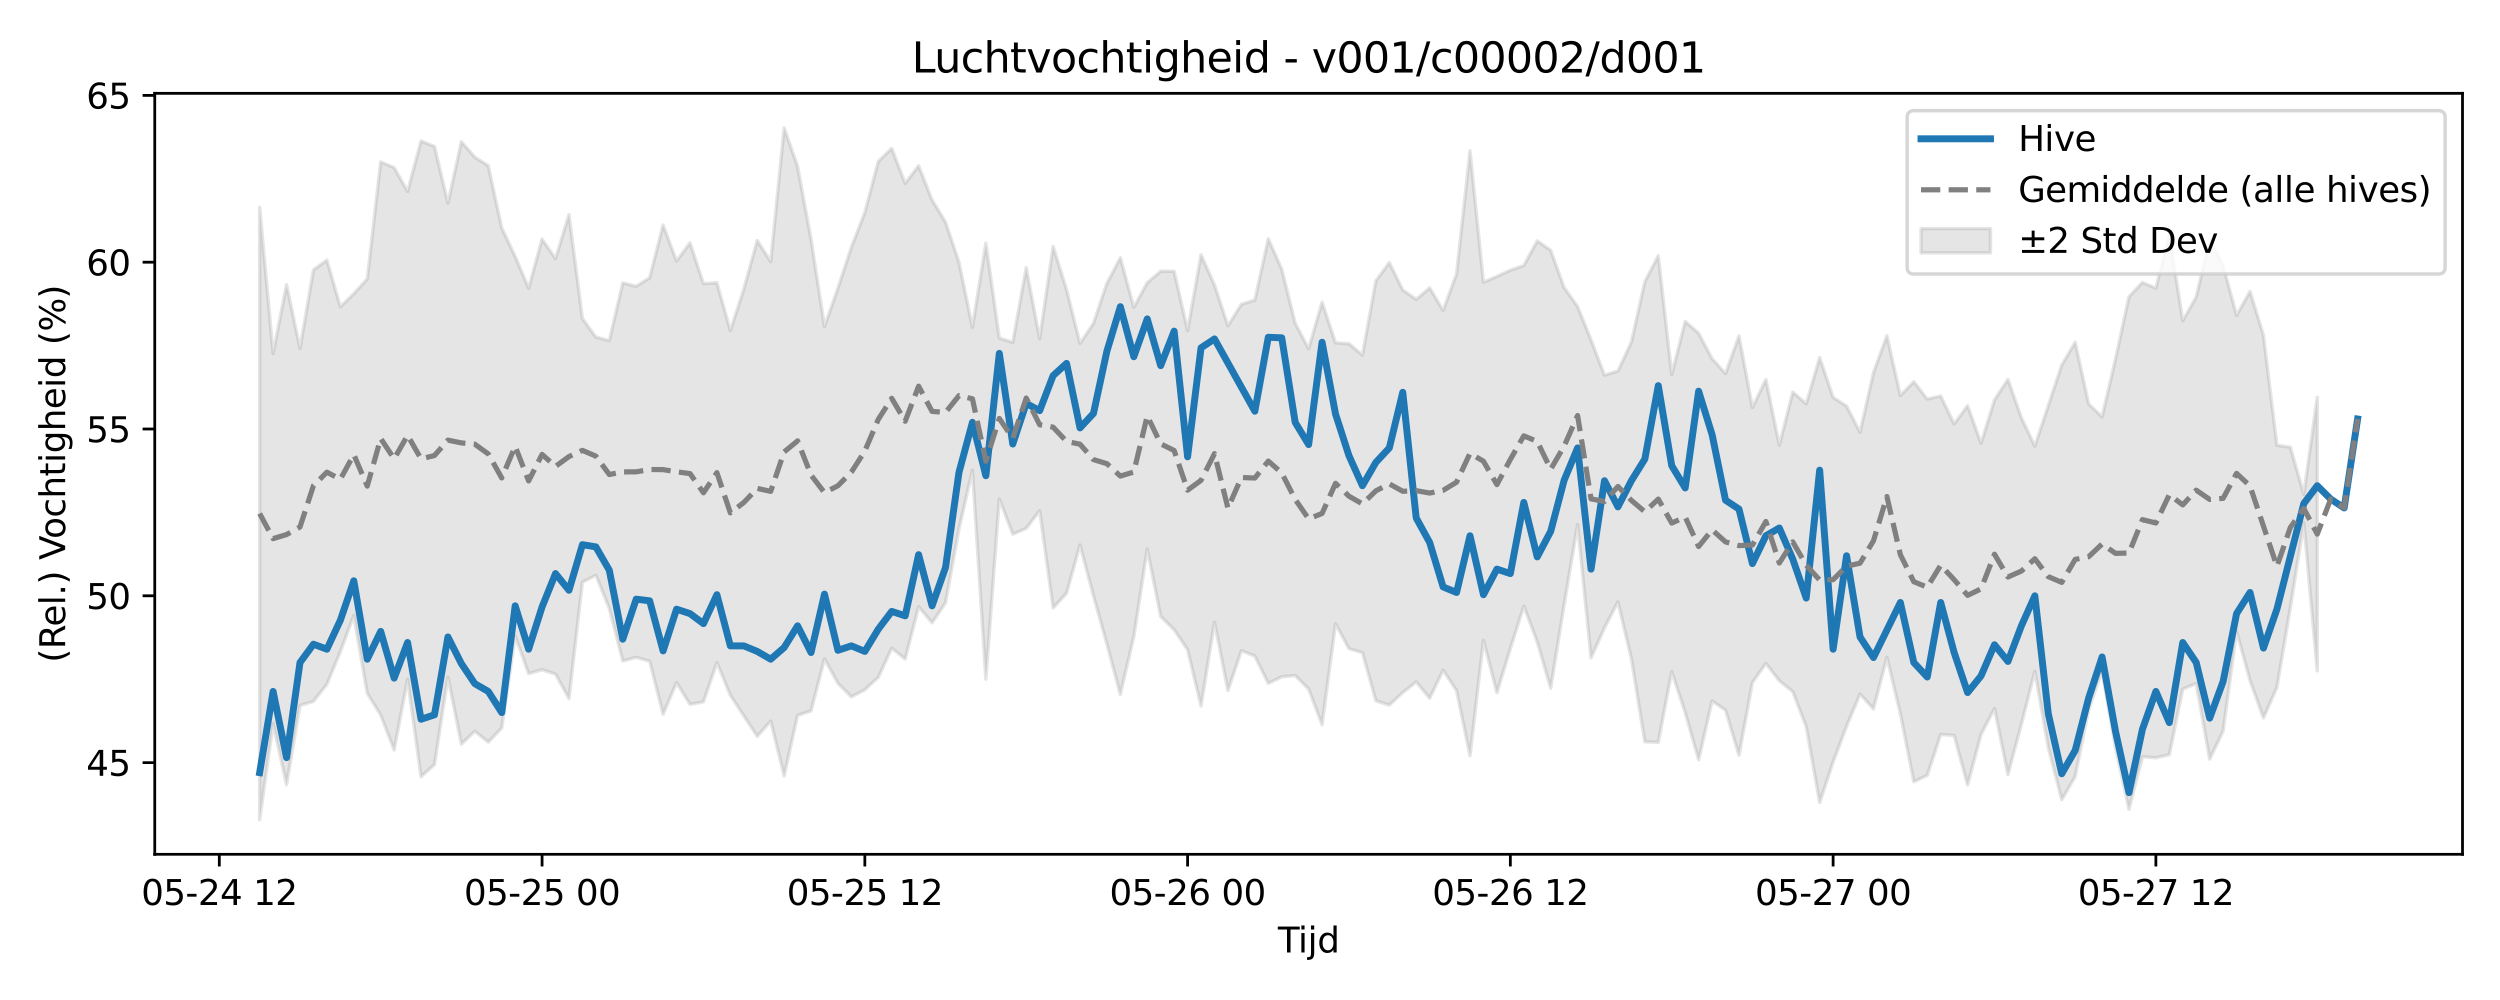 <?xml version="1.0" encoding="utf-8" standalone="no"?>
<!DOCTYPE svg PUBLIC "-//W3C//DTD SVG 1.1//EN"
  "http://www.w3.org/Graphics/SVG/1.1/DTD/svg11.dtd">
<svg xmlns:xlink="http://www.w3.org/1999/xlink" width="720pt" height="288pt" viewBox="0 0 720 288" xmlns="http://www.w3.org/2000/svg" version="1.1">
 <defs>
  <style type="text/css">*{stroke-linejoin: round; stroke-linecap: butt}</style>
 </defs>
 <g id="figure_1">
  <g id="patch_1">
   <path d="M 0 288 
L 720 288 
L 720 0 
L 0 0 
z
" style="fill: #ffffff"/>
  </g>
  <g id="axes_1">
   <g id="patch_2">
    <path d="M 44.57 246.04 
L 709.2 246.04 
L 709.2 26.88 
L 44.57 26.88 
z
" style="fill: #ffffff"/>
   </g>
   <g id="FillBetweenPolyCollection_1">
    <defs>
     <path id="me88f6eaf08" d="M 74.78 -228.286 
L 74.78 -51.922 
L 78.654 -79.564 
L 82.527 -62.05 
L 86.4 -84.821 
L 90.273 -85.996 
L 94.146 -90.927 
L 98.019 -100.308 
L 101.892 -110.743 
L 105.766 -88.321 
L 109.639 -82.076 
L 113.512 -72.003 
L 117.385 -92.377 
L 121.258 -64.314 
L 125.131 -67.803 
L 129.004 -93.012 
L 132.877 -73.684 
L 136.751 -77.407 
L 140.624 -74.263 
L 144.497 -78.344 
L 148.37 -104.8 
L 152.243 -94.003 
L 156.116 -95.119 
L 159.989 -93.868 
L 163.863 -86.815 
L 167.736 -120.316 
L 171.609 -122.349 
L 175.482 -112.769 
L 179.355 -97.645 
L 183.228 -98.681 
L 187.101 -97.557 
L 190.975 -82.313 
L 194.848 -91.4 
L 198.721 -85.15 
L 202.594 -85.868 
L 206.467 -97.165 
L 210.34 -87.781 
L 214.213 -81.823 
L 218.086 -75.944 
L 221.96 -80.331 
L 225.833 -64.546 
L 229.706 -81.979 
L 233.579 -83.266 
L 237.452 -98.242 
L 241.325 -91.199 
L 245.198 -87.281 
L 249.072 -89.37 
L 252.945 -92.921 
L 256.818 -101.303 
L 260.691 -98.204 
L 264.564 -113.284 
L 268.437 -108.621 
L 272.31 -114.39 
L 276.183 -135.612 
L 280.057 -152.574 
L 283.93 -92.385 
L 287.803 -144.311 
L 291.676 -134.158 
L 295.549 -135.824 
L 299.422 -140.898 
L 303.295 -112.91 
L 307.169 -117.134 
L 311.042 -131.058 
L 314.915 -116.417 
L 318.788 -102.518 
L 322.661 -88.008 
L 326.534 -104.623 
L 330.407 -129.886 
L 334.281 -110.445 
L 338.154 -106.63 
L 342.027 -100.857 
L 345.9 -84.686 
L 349.773 -108.778 
L 353.646 -89.097 
L 357.519 -100.594 
L 361.392 -99.075 
L 365.266 -91.169 
L 369.139 -93.092 
L 373.012 -93.443 
L 376.885 -89.554 
L 380.758 -79.293 
L 384.631 -108.351 
L 388.504 -101.166 
L 392.378 -100.03 
L 396.251 -86.166 
L 400.124 -84.919 
L 403.997 -88.535 
L 407.87 -91.605 
L 411.743 -86.905 
L 415.616 -94.975 
L 419.489 -89.087 
L 423.363 -70.341 
L 427.236 -103.576 
L 431.109 -88.471 
L 434.982 -101.201 
L 438.855 -113.423 
L 442.728 -103.121 
L 446.601 -89.808 
L 450.475 -113.838 
L 454.348 -136.918 
L 458.221 -98.534 
L 462.094 -107.181 
L 465.967 -114.666 
L 469.84 -98.296 
L 473.713 -74.353 
L 477.587 -74.22 
L 481.46 -94.589 
L 485.333 -82.793 
L 489.206 -69.177 
L 493.079 -86.117 
L 496.952 -83.468 
L 500.825 -70.486 
L 504.698 -91.423 
L 508.572 -96.916 
L 512.445 -91.942 
L 516.318 -88.798 
L 520.191 -78.716 
L 524.064 -56.858 
L 527.937 -68.56 
L 531.81 -78.823 
L 535.684 -88.109 
L 539.557 -83.839 
L 543.43 -98.676 
L 547.303 -82.435 
L 551.176 -62.851 
L 555.049 -64.697 
L 558.922 -76.474 
L 562.795 -76.183 
L 566.669 -61.92 
L 570.542 -76.492 
L 574.415 -83.913 
L 578.288 -64.921 
L 582.161 -79.367 
L 586.034 -94.636 
L 589.907 -72.69 
L 593.781 -57.668 
L 597.654 -64.353 
L 601.527 -83.639 
L 605.4 -94.726 
L 609.273 -72.626 
L 613.146 -54.923 
L 617.019 -70.022 
L 620.893 -69.753 
L 624.766 -70.652 
L 628.639 -89.542 
L 632.512 -91.155 
L 636.385 -69.367 
L 640.258 -77.399 
L 644.131 -106.188 
L 648.004 -92 
L 651.878 -81.244 
L 655.751 -90.016 
L 659.624 -113.001 
L 663.497 -137.469 
L 667.37 -94.774 
L 667.37 -173.584 
L 667.37 -173.584 
L 663.497 -145.621 
L 659.624 -159.2 
L 655.751 -159.767 
L 651.878 -191.438 
L 648.004 -204.093 
L 644.131 -197.132 
L 640.258 -211.563 
L 636.385 -218.954 
L 632.512 -202.504 
L 628.639 -195.63 
L 624.766 -220.392 
L 620.893 -205.01 
L 617.019 -206.663 
L 613.146 -202.545 
L 609.273 -184.629 
L 605.4 -167.92 
L 601.527 -171.694 
L 597.654 -189.433 
L 593.781 -182.88 
L 589.907 -171.167 
L 586.034 -159.523 
L 582.161 -167.692 
L 578.288 -178.723 
L 574.415 -172.851 
L 570.542 -160.319 
L 566.669 -171.155 
L 562.795 -165.912 
L 558.922 -173.949 
L 555.049 -173.075 
L 551.176 -178.07 
L 547.303 -174.073 
L 543.43 -191.3 
L 539.557 -180.676 
L 535.684 -163.488 
L 531.81 -171.066 
L 527.937 -173.535 
L 524.064 -185.025 
L 520.191 -171.707 
L 516.318 -175.077 
L 512.445 -159.762 
L 508.572 -178.701 
L 504.698 -170.637 
L 500.825 -191.253 
L 496.952 -180.406 
L 493.079 -184.696 
L 489.206 -192.028 
L 485.333 -195.439 
L 481.46 -180.121 
L 477.587 -214.315 
L 473.713 -206.869 
L 469.84 -189.491 
L 465.967 -181.128 
L 462.094 -179.966 
L 458.221 -190.108 
L 454.348 -199.721 
L 450.475 -205.176 
L 446.601 -215.915 
L 442.728 -218.614 
L 438.855 -211.515 
L 434.982 -210.18 
L 431.109 -208.39 
L 427.236 -206.736 
L 423.363 -244.562 
L 419.489 -209.162 
L 415.616 -198.577 
L 411.743 -205.099 
L 407.87 -201.787 
L 403.997 -204.484 
L 400.124 -212.37 
L 396.251 -207.119 
L 392.378 -185.729 
L 388.504 -189.024 
L 384.631 -189.258 
L 380.758 -200.968 
L 376.885 -187.558 
L 373.012 -194.932 
L 369.139 -210.495 
L 365.266 -219.25 
L 361.392 -201.577 
L 357.519 -200.368 
L 353.646 -194.185 
L 349.773 -205.912 
L 345.9 -214.631 
L 342.027 -192.802 
L 338.154 -209.874 
L 334.281 -209.903 
L 330.407 -206.582 
L 326.534 -199.498 
L 322.661 -213.764 
L 318.788 -206.407 
L 314.915 -194.857 
L 311.042 -189.076 
L 307.169 -204.602 
L 303.295 -217.046 
L 299.422 -190.446 
L 295.549 -210.893 
L 291.676 -189.392 
L 287.803 -190.662 
L 283.93 -217.981 
L 280.057 -193.716 
L 276.183 -212.493 
L 272.31 -224.053 
L 268.437 -230.409 
L 264.564 -240.265 
L 260.691 -235.168 
L 256.818 -245.253 
L 252.945 -241.518 
L 249.072 -226.815 
L 245.198 -216.786 
L 241.325 -205.022 
L 237.452 -193.975 
L 233.579 -219.094 
L 229.706 -240.077 
L 225.833 -251.158 
L 221.96 -212.634 
L 218.086 -218.74 
L 214.213 -204.737 
L 210.34 -192.8 
L 206.467 -206.582 
L 202.594 -206.296 
L 198.721 -218.064 
L 194.848 -212.827 
L 190.975 -223.196 
L 187.101 -208.005 
L 183.228 -205.547 
L 179.355 -206.53 
L 175.482 -189.911 
L 171.609 -190.911 
L 167.736 -196.275 
L 163.863 -226.188 
L 159.989 -213.498 
L 156.116 -219.144 
L 152.243 -204.994 
L 148.37 -214.161 
L 144.497 -222.361 
L 140.624 -240.267 
L 136.751 -242.727 
L 132.877 -247.198 
L 129.004 -229.471 
L 125.131 -245.82 
L 121.258 -247.387 
L 117.385 -232.881 
L 113.512 -239.719 
L 109.639 -241.368 
L 105.766 -207.687 
L 101.892 -203.413 
L 98.019 -199.65 
L 94.146 -213.087 
L 90.273 -210.279 
L 86.4 -187.646 
L 82.527 -206.041 
L 78.654 -186.178 
L 74.78 -228.286 
z
" style="stroke: #808080; stroke-opacity: 0.2"/>
    </defs>
    <g clip-path="url(#p1fec140c04)">
     <use xlink:href="#me88f6eaf08" x="0" y="288" style="fill: #808080; fill-opacity: 0.2; stroke: #808080; stroke-opacity: 0.2"/>
    </g>
   </g>
   <g id="matplotlib.axis_1">
    <g id="xtick_1">
     <g id="line2d_1">
      <defs>
       <path id="m36507d4b00" d="M 0 0 
L 0 3.5 
" style="stroke: #000000; stroke-width: 0.8"/>
      </defs>
      <g>
       <use xlink:href="#m36507d4b00" x="63.161" y="246.04" style="stroke: #000000; stroke-width: 0.8"/>
      </g>
     </g>
     <g id="text_1">
      <!-- 05-24 12 -->
      <g transform="translate(40.681 260.638) scale(0.1 -0.1)">
       <defs>
        <path id="DejaVuSans-30" d="M 2034 4250 
Q 1547 4250 1301 3770 
Q 1056 3291 1056 2328 
Q 1056 1369 1301 889 
Q 1547 409 2034 409 
Q 2525 409 2770 889 
Q 3016 1369 3016 2328 
Q 3016 3291 2770 3770 
Q 2525 4250 2034 4250 
z
M 2034 4750 
Q 2819 4750 3233 4129 
Q 3647 3509 3647 2328 
Q 3647 1150 3233 529 
Q 2819 -91 2034 -91 
Q 1250 -91 836 529 
Q 422 1150 422 2328 
Q 422 3509 836 4129 
Q 1250 4750 2034 4750 
z
" transform="scale(0.016)"/>
        <path id="DejaVuSans-35" d="M 691 4666 
L 3169 4666 
L 3169 4134 
L 1269 4134 
L 1269 2991 
Q 1406 3038 1543 3061 
Q 1681 3084 1819 3084 
Q 2600 3084 3056 2656 
Q 3513 2228 3513 1497 
Q 3513 744 3044 326 
Q 2575 -91 1722 -91 
Q 1428 -91 1123 -41 
Q 819 9 494 109 
L 494 744 
Q 775 591 1075 516 
Q 1375 441 1709 441 
Q 2250 441 2565 725 
Q 2881 1009 2881 1497 
Q 2881 1984 2565 2268 
Q 2250 2553 1709 2553 
Q 1456 2553 1204 2497 
Q 953 2441 691 2322 
L 691 4666 
z
" transform="scale(0.016)"/>
        <path id="DejaVuSans-2d" d="M 313 2009 
L 1997 2009 
L 1997 1497 
L 313 1497 
L 313 2009 
z
" transform="scale(0.016)"/>
        <path id="DejaVuSans-32" d="M 1228 531 
L 3431 531 
L 3431 0 
L 469 0 
L 469 531 
Q 828 903 1448 1529 
Q 2069 2156 2228 2338 
Q 2531 2678 2651 2914 
Q 2772 3150 2772 3378 
Q 2772 3750 2511 3984 
Q 2250 4219 1831 4219 
Q 1534 4219 1204 4116 
Q 875 4013 500 3803 
L 500 4441 
Q 881 4594 1212 4672 
Q 1544 4750 1819 4750 
Q 2544 4750 2975 4387 
Q 3406 4025 3406 3419 
Q 3406 3131 3298 2873 
Q 3191 2616 2906 2266 
Q 2828 2175 2409 1742 
Q 1991 1309 1228 531 
z
" transform="scale(0.016)"/>
        <path id="DejaVuSans-34" d="M 2419 4116 
L 825 1625 
L 2419 1625 
L 2419 4116 
z
M 2253 4666 
L 3047 4666 
L 3047 1625 
L 3713 1625 
L 3713 1100 
L 3047 1100 
L 3047 0 
L 2419 0 
L 2419 1100 
L 313 1100 
L 313 1709 
L 2253 4666 
z
" transform="scale(0.016)"/>
        <path id="DejaVuSans-20" transform="scale(0.016)"/>
        <path id="DejaVuSans-31" d="M 794 531 
L 1825 531 
L 1825 4091 
L 703 3866 
L 703 4441 
L 1819 4666 
L 2450 4666 
L 2450 531 
L 3481 531 
L 3481 0 
L 794 0 
L 794 531 
z
" transform="scale(0.016)"/>
       </defs>
       <use xlink:href="#DejaVuSans-30"/>
       <use xlink:href="#DejaVuSans-35" transform="translate(63.623 0)"/>
       <use xlink:href="#DejaVuSans-2d" transform="translate(127.246 0)"/>
       <use xlink:href="#DejaVuSans-32" transform="translate(163.33 0)"/>
       <use xlink:href="#DejaVuSans-34" transform="translate(226.953 0)"/>
       <use xlink:href="#DejaVuSans-20" transform="translate(290.576 0)"/>
       <use xlink:href="#DejaVuSans-31" transform="translate(322.363 0)"/>
       <use xlink:href="#DejaVuSans-32" transform="translate(385.986 0)"/>
      </g>
     </g>
    </g>
    <g id="xtick_2">
     <g id="line2d_2">
      <g>
       <use xlink:href="#m36507d4b00" x="156.116" y="246.04" style="stroke: #000000; stroke-width: 0.8"/>
      </g>
     </g>
     <g id="text_2">
      <!-- 05-25 00 -->
      <g transform="translate(133.636 260.638) scale(0.1 -0.1)">
       <use xlink:href="#DejaVuSans-30"/>
       <use xlink:href="#DejaVuSans-35" transform="translate(63.623 0)"/>
       <use xlink:href="#DejaVuSans-2d" transform="translate(127.246 0)"/>
       <use xlink:href="#DejaVuSans-32" transform="translate(163.33 0)"/>
       <use xlink:href="#DejaVuSans-35" transform="translate(226.953 0)"/>
       <use xlink:href="#DejaVuSans-20" transform="translate(290.576 0)"/>
       <use xlink:href="#DejaVuSans-30" transform="translate(322.363 0)"/>
       <use xlink:href="#DejaVuSans-30" transform="translate(385.986 0)"/>
      </g>
     </g>
    </g>
    <g id="xtick_3">
     <g id="line2d_3">
      <g>
       <use xlink:href="#m36507d4b00" x="249.072" y="246.04" style="stroke: #000000; stroke-width: 0.8"/>
      </g>
     </g>
     <g id="text_3">
      <!-- 05-25 12 -->
      <g transform="translate(226.591 260.638) scale(0.1 -0.1)">
       <use xlink:href="#DejaVuSans-30"/>
       <use xlink:href="#DejaVuSans-35" transform="translate(63.623 0)"/>
       <use xlink:href="#DejaVuSans-2d" transform="translate(127.246 0)"/>
       <use xlink:href="#DejaVuSans-32" transform="translate(163.33 0)"/>
       <use xlink:href="#DejaVuSans-35" transform="translate(226.953 0)"/>
       <use xlink:href="#DejaVuSans-20" transform="translate(290.576 0)"/>
       <use xlink:href="#DejaVuSans-31" transform="translate(322.363 0)"/>
       <use xlink:href="#DejaVuSans-32" transform="translate(385.986 0)"/>
      </g>
     </g>
    </g>
    <g id="xtick_4">
     <g id="line2d_4">
      <g>
       <use xlink:href="#m36507d4b00" x="342.027" y="246.04" style="stroke: #000000; stroke-width: 0.8"/>
      </g>
     </g>
     <g id="text_4">
      <!-- 05-26 00 -->
      <g transform="translate(319.546 260.638) scale(0.1 -0.1)">
       <defs>
        <path id="DejaVuSans-36" d="M 2113 2584 
Q 1688 2584 1439 2293 
Q 1191 2003 1191 1497 
Q 1191 994 1439 701 
Q 1688 409 2113 409 
Q 2538 409 2786 701 
Q 3034 994 3034 1497 
Q 3034 2003 2786 2293 
Q 2538 2584 2113 2584 
z
M 3366 4563 
L 3366 3988 
Q 3128 4100 2886 4159 
Q 2644 4219 2406 4219 
Q 1781 4219 1451 3797 
Q 1122 3375 1075 2522 
Q 1259 2794 1537 2939 
Q 1816 3084 2150 3084 
Q 2853 3084 3261 2657 
Q 3669 2231 3669 1497 
Q 3669 778 3244 343 
Q 2819 -91 2113 -91 
Q 1303 -91 875 529 
Q 447 1150 447 2328 
Q 447 3434 972 4092 
Q 1497 4750 2381 4750 
Q 2619 4750 2861 4703 
Q 3103 4656 3366 4563 
z
" transform="scale(0.016)"/>
       </defs>
       <use xlink:href="#DejaVuSans-30"/>
       <use xlink:href="#DejaVuSans-35" transform="translate(63.623 0)"/>
       <use xlink:href="#DejaVuSans-2d" transform="translate(127.246 0)"/>
       <use xlink:href="#DejaVuSans-32" transform="translate(163.33 0)"/>
       <use xlink:href="#DejaVuSans-36" transform="translate(226.953 0)"/>
       <use xlink:href="#DejaVuSans-20" transform="translate(290.576 0)"/>
       <use xlink:href="#DejaVuSans-30" transform="translate(322.363 0)"/>
       <use xlink:href="#DejaVuSans-30" transform="translate(385.986 0)"/>
      </g>
     </g>
    </g>
    <g id="xtick_5">
     <g id="line2d_5">
      <g>
       <use xlink:href="#m36507d4b00" x="434.982" y="246.04" style="stroke: #000000; stroke-width: 0.8"/>
      </g>
     </g>
     <g id="text_5">
      <!-- 05-26 12 -->
      <g transform="translate(412.502 260.638) scale(0.1 -0.1)">
       <use xlink:href="#DejaVuSans-30"/>
       <use xlink:href="#DejaVuSans-35" transform="translate(63.623 0)"/>
       <use xlink:href="#DejaVuSans-2d" transform="translate(127.246 0)"/>
       <use xlink:href="#DejaVuSans-32" transform="translate(163.33 0)"/>
       <use xlink:href="#DejaVuSans-36" transform="translate(226.953 0)"/>
       <use xlink:href="#DejaVuSans-20" transform="translate(290.576 0)"/>
       <use xlink:href="#DejaVuSans-31" transform="translate(322.363 0)"/>
       <use xlink:href="#DejaVuSans-32" transform="translate(385.986 0)"/>
      </g>
     </g>
    </g>
    <g id="xtick_6">
     <g id="line2d_6">
      <g>
       <use xlink:href="#m36507d4b00" x="527.937" y="246.04" style="stroke: #000000; stroke-width: 0.8"/>
      </g>
     </g>
     <g id="text_6">
      <!-- 05-27 00 -->
      <g transform="translate(505.457 260.638) scale(0.1 -0.1)">
       <defs>
        <path id="DejaVuSans-37" d="M 525 4666 
L 3525 4666 
L 3525 4397 
L 1831 0 
L 1172 0 
L 2766 4134 
L 525 4134 
L 525 4666 
z
" transform="scale(0.016)"/>
       </defs>
       <use xlink:href="#DejaVuSans-30"/>
       <use xlink:href="#DejaVuSans-35" transform="translate(63.623 0)"/>
       <use xlink:href="#DejaVuSans-2d" transform="translate(127.246 0)"/>
       <use xlink:href="#DejaVuSans-32" transform="translate(163.33 0)"/>
       <use xlink:href="#DejaVuSans-37" transform="translate(226.953 0)"/>
       <use xlink:href="#DejaVuSans-20" transform="translate(290.576 0)"/>
       <use xlink:href="#DejaVuSans-30" transform="translate(322.363 0)"/>
       <use xlink:href="#DejaVuSans-30" transform="translate(385.986 0)"/>
      </g>
     </g>
    </g>
    <g id="xtick_7">
     <g id="line2d_7">
      <g>
       <use xlink:href="#m36507d4b00" x="620.893" y="246.04" style="stroke: #000000; stroke-width: 0.8"/>
      </g>
     </g>
     <g id="text_7">
      <!-- 05-27 12 -->
      <g transform="translate(598.412 260.638) scale(0.1 -0.1)">
       <use xlink:href="#DejaVuSans-30"/>
       <use xlink:href="#DejaVuSans-35" transform="translate(63.623 0)"/>
       <use xlink:href="#DejaVuSans-2d" transform="translate(127.246 0)"/>
       <use xlink:href="#DejaVuSans-32" transform="translate(163.33 0)"/>
       <use xlink:href="#DejaVuSans-37" transform="translate(226.953 0)"/>
       <use xlink:href="#DejaVuSans-20" transform="translate(290.576 0)"/>
       <use xlink:href="#DejaVuSans-31" transform="translate(322.363 0)"/>
       <use xlink:href="#DejaVuSans-32" transform="translate(385.986 0)"/>
      </g>
     </g>
    </g>
    <g id="text_8">
     <!-- Tijd -->
     <g transform="translate(368.035 274.317) scale(0.1 -0.1)">
      <defs>
       <path id="DejaVuSans-54" d="M -19 4666 
L 3928 4666 
L 3928 4134 
L 2272 4134 
L 2272 0 
L 1638 0 
L 1638 4134 
L -19 4134 
L -19 4666 
z
" transform="scale(0.016)"/>
       <path id="DejaVuSans-69" d="M 603 3500 
L 1178 3500 
L 1178 0 
L 603 0 
L 603 3500 
z
M 603 4863 
L 1178 4863 
L 1178 4134 
L 603 4134 
L 603 4863 
z
" transform="scale(0.016)"/>
       <path id="DejaVuSans-6a" d="M 603 3500 
L 1178 3500 
L 1178 -63 
Q 1178 -731 923 -1031 
Q 669 -1331 103 -1331 
L -116 -1331 
L -116 -844 
L 38 -844 
Q 366 -844 484 -692 
Q 603 -541 603 -63 
L 603 3500 
z
M 603 4863 
L 1178 4863 
L 1178 4134 
L 603 4134 
L 603 4863 
z
" transform="scale(0.016)"/>
       <path id="DejaVuSans-64" d="M 2906 2969 
L 2906 4863 
L 3481 4863 
L 3481 0 
L 2906 0 
L 2906 525 
Q 2725 213 2448 61 
Q 2172 -91 1784 -91 
Q 1150 -91 751 415 
Q 353 922 353 1747 
Q 353 2572 751 3078 
Q 1150 3584 1784 3584 
Q 2172 3584 2448 3432 
Q 2725 3281 2906 2969 
z
M 947 1747 
Q 947 1113 1208 752 
Q 1469 391 1925 391 
Q 2381 391 2643 752 
Q 2906 1113 2906 1747 
Q 2906 2381 2643 2742 
Q 2381 3103 1925 3103 
Q 1469 3103 1208 2742 
Q 947 2381 947 1747 
z
" transform="scale(0.016)"/>
      </defs>
      <use xlink:href="#DejaVuSans-54"/>
      <use xlink:href="#DejaVuSans-69" transform="translate(57.959 0)"/>
      <use xlink:href="#DejaVuSans-6a" transform="translate(85.742 0)"/>
      <use xlink:href="#DejaVuSans-64" transform="translate(113.525 0)"/>
     </g>
    </g>
   </g>
   <g id="matplotlib.axis_2">
    <g id="ytick_1">
     <g id="line2d_8">
      <defs>
       <path id="m53d4a3d71f" d="M 0 0 
L -3.5 0 
" style="stroke: #000000; stroke-width: 0.8"/>
      </defs>
      <g>
       <use xlink:href="#m53d4a3d71f" x="44.57" y="219.636" style="stroke: #000000; stroke-width: 0.8"/>
      </g>
     </g>
     <g id="text_9">
      <!-- 45 -->
      <g transform="translate(24.845 223.435) scale(0.1 -0.1)">
       <use xlink:href="#DejaVuSans-34"/>
       <use xlink:href="#DejaVuSans-35" transform="translate(63.623 0)"/>
      </g>
     </g>
    </g>
    <g id="ytick_2">
     <g id="line2d_9">
      <g>
       <use xlink:href="#m53d4a3d71f" x="44.57" y="171.596" style="stroke: #000000; stroke-width: 0.8"/>
      </g>
     </g>
     <g id="text_10">
      <!-- 50 -->
      <g transform="translate(24.845 175.395) scale(0.1 -0.1)">
       <use xlink:href="#DejaVuSans-35"/>
       <use xlink:href="#DejaVuSans-30" transform="translate(63.623 0)"/>
      </g>
     </g>
    </g>
    <g id="ytick_3">
     <g id="line2d_10">
      <g>
       <use xlink:href="#m53d4a3d71f" x="44.57" y="123.556" style="stroke: #000000; stroke-width: 0.8"/>
      </g>
     </g>
     <g id="text_11">
      <!-- 55 -->
      <g transform="translate(24.845 127.355) scale(0.1 -0.1)">
       <use xlink:href="#DejaVuSans-35"/>
       <use xlink:href="#DejaVuSans-35" transform="translate(63.623 0)"/>
      </g>
     </g>
    </g>
    <g id="ytick_4">
     <g id="line2d_11">
      <g>
       <use xlink:href="#m53d4a3d71f" x="44.57" y="75.516" style="stroke: #000000; stroke-width: 0.8"/>
      </g>
     </g>
     <g id="text_12">
      <!-- 60 -->
      <g transform="translate(24.845 79.315) scale(0.1 -0.1)">
       <use xlink:href="#DejaVuSans-36"/>
       <use xlink:href="#DejaVuSans-30" transform="translate(63.623 0)"/>
      </g>
     </g>
    </g>
    <g id="ytick_5">
     <g id="line2d_12">
      <g>
       <use xlink:href="#m53d4a3d71f" x="44.57" y="27.475" style="stroke: #000000; stroke-width: 0.8"/>
      </g>
     </g>
     <g id="text_13">
      <!-- 65 -->
      <g transform="translate(24.845 31.275) scale(0.1 -0.1)">
       <use xlink:href="#DejaVuSans-36"/>
       <use xlink:href="#DejaVuSans-35" transform="translate(63.623 0)"/>
      </g>
     </g>
    </g>
    <g id="text_14">
     <!-- (Rel.) Vochtigheid (%) -->
     <g transform="translate(18.765 190.838) rotate(-90) scale(0.1 -0.1)">
      <defs>
       <path id="DejaVuSans-28" d="M 1984 4856 
Q 1566 4138 1362 3434 
Q 1159 2731 1159 2009 
Q 1159 1288 1364 580 
Q 1569 -128 1984 -844 
L 1484 -844 
Q 1016 -109 783 600 
Q 550 1309 550 2009 
Q 550 2706 781 3412 
Q 1013 4119 1484 4856 
L 1984 4856 
z
" transform="scale(0.016)"/>
       <path id="DejaVuSans-52" d="M 2841 2188 
Q 3044 2119 3236 1894 
Q 3428 1669 3622 1275 
L 4263 0 
L 3584 0 
L 2988 1197 
Q 2756 1666 2539 1819 
Q 2322 1972 1947 1972 
L 1259 1972 
L 1259 0 
L 628 0 
L 628 4666 
L 2053 4666 
Q 2853 4666 3247 4331 
Q 3641 3997 3641 3322 
Q 3641 2881 3436 2590 
Q 3231 2300 2841 2188 
z
M 1259 4147 
L 1259 2491 
L 2053 2491 
Q 2509 2491 2742 2702 
Q 2975 2913 2975 3322 
Q 2975 3731 2742 3939 
Q 2509 4147 2053 4147 
L 1259 4147 
z
" transform="scale(0.016)"/>
       <path id="DejaVuSans-65" d="M 3597 1894 
L 3597 1613 
L 953 1613 
Q 991 1019 1311 708 
Q 1631 397 2203 397 
Q 2534 397 2845 478 
Q 3156 559 3463 722 
L 3463 178 
Q 3153 47 2828 -22 
Q 2503 -91 2169 -91 
Q 1331 -91 842 396 
Q 353 884 353 1716 
Q 353 2575 817 3079 
Q 1281 3584 2069 3584 
Q 2775 3584 3186 3129 
Q 3597 2675 3597 1894 
z
M 3022 2063 
Q 3016 2534 2758 2815 
Q 2500 3097 2075 3097 
Q 1594 3097 1305 2825 
Q 1016 2553 972 2059 
L 3022 2063 
z
" transform="scale(0.016)"/>
       <path id="DejaVuSans-6c" d="M 603 4863 
L 1178 4863 
L 1178 0 
L 603 0 
L 603 4863 
z
" transform="scale(0.016)"/>
       <path id="DejaVuSans-2e" d="M 684 794 
L 1344 794 
L 1344 0 
L 684 0 
L 684 794 
z
" transform="scale(0.016)"/>
       <path id="DejaVuSans-29" d="M 513 4856 
L 1013 4856 
Q 1481 4119 1714 3412 
Q 1947 2706 1947 2009 
Q 1947 1309 1714 600 
Q 1481 -109 1013 -844 
L 513 -844 
Q 928 -128 1133 580 
Q 1338 1288 1338 2009 
Q 1338 2731 1133 3434 
Q 928 4138 513 4856 
z
" transform="scale(0.016)"/>
       <path id="DejaVuSans-56" d="M 1831 0 
L 50 4666 
L 709 4666 
L 2188 738 
L 3669 4666 
L 4325 4666 
L 2547 0 
L 1831 0 
z
" transform="scale(0.016)"/>
       <path id="DejaVuSans-6f" d="M 1959 3097 
Q 1497 3097 1228 2736 
Q 959 2375 959 1747 
Q 959 1119 1226 758 
Q 1494 397 1959 397 
Q 2419 397 2687 759 
Q 2956 1122 2956 1747 
Q 2956 2369 2687 2733 
Q 2419 3097 1959 3097 
z
M 1959 3584 
Q 2709 3584 3137 3096 
Q 3566 2609 3566 1747 
Q 3566 888 3137 398 
Q 2709 -91 1959 -91 
Q 1206 -91 779 398 
Q 353 888 353 1747 
Q 353 2609 779 3096 
Q 1206 3584 1959 3584 
z
" transform="scale(0.016)"/>
       <path id="DejaVuSans-63" d="M 3122 3366 
L 3122 2828 
Q 2878 2963 2633 3030 
Q 2388 3097 2138 3097 
Q 1578 3097 1268 2742 
Q 959 2388 959 1747 
Q 959 1106 1268 751 
Q 1578 397 2138 397 
Q 2388 397 2633 464 
Q 2878 531 3122 666 
L 3122 134 
Q 2881 22 2623 -34 
Q 2366 -91 2075 -91 
Q 1284 -91 818 406 
Q 353 903 353 1747 
Q 353 2603 823 3093 
Q 1294 3584 2113 3584 
Q 2378 3584 2631 3529 
Q 2884 3475 3122 3366 
z
" transform="scale(0.016)"/>
       <path id="DejaVuSans-68" d="M 3513 2113 
L 3513 0 
L 2938 0 
L 2938 2094 
Q 2938 2591 2744 2837 
Q 2550 3084 2163 3084 
Q 1697 3084 1428 2787 
Q 1159 2491 1159 1978 
L 1159 0 
L 581 0 
L 581 4863 
L 1159 4863 
L 1159 2956 
Q 1366 3272 1645 3428 
Q 1925 3584 2291 3584 
Q 2894 3584 3203 3211 
Q 3513 2838 3513 2113 
z
" transform="scale(0.016)"/>
       <path id="DejaVuSans-74" d="M 1172 4494 
L 1172 3500 
L 2356 3500 
L 2356 3053 
L 1172 3053 
L 1172 1153 
Q 1172 725 1289 603 
Q 1406 481 1766 481 
L 2356 481 
L 2356 0 
L 1766 0 
Q 1100 0 847 248 
Q 594 497 594 1153 
L 594 3053 
L 172 3053 
L 172 3500 
L 594 3500 
L 594 4494 
L 1172 4494 
z
" transform="scale(0.016)"/>
       <path id="DejaVuSans-67" d="M 2906 1791 
Q 2906 2416 2648 2759 
Q 2391 3103 1925 3103 
Q 1463 3103 1205 2759 
Q 947 2416 947 1791 
Q 947 1169 1205 825 
Q 1463 481 1925 481 
Q 2391 481 2648 825 
Q 2906 1169 2906 1791 
z
M 3481 434 
Q 3481 -459 3084 -895 
Q 2688 -1331 1869 -1331 
Q 1566 -1331 1297 -1286 
Q 1028 -1241 775 -1147 
L 775 -588 
Q 1028 -725 1275 -790 
Q 1522 -856 1778 -856 
Q 2344 -856 2625 -561 
Q 2906 -266 2906 331 
L 2906 616 
Q 2728 306 2450 153 
Q 2172 0 1784 0 
Q 1141 0 747 490 
Q 353 981 353 1791 
Q 353 2603 747 3093 
Q 1141 3584 1784 3584 
Q 2172 3584 2450 3431 
Q 2728 3278 2906 2969 
L 2906 3500 
L 3481 3500 
L 3481 434 
z
" transform="scale(0.016)"/>
       <path id="DejaVuSans-25" d="M 4653 2053 
Q 4381 2053 4226 1822 
Q 4072 1591 4072 1178 
Q 4072 772 4226 539 
Q 4381 306 4653 306 
Q 4919 306 5073 539 
Q 5228 772 5228 1178 
Q 5228 1588 5073 1820 
Q 4919 2053 4653 2053 
z
M 4653 2450 
Q 5147 2450 5437 2106 
Q 5728 1763 5728 1178 
Q 5728 594 5436 251 
Q 5144 -91 4653 -91 
Q 4153 -91 3862 251 
Q 3572 594 3572 1178 
Q 3572 1766 3864 2108 
Q 4156 2450 4653 2450 
z
M 1428 4353 
Q 1159 4353 1004 4120 
Q 850 3888 850 3481 
Q 850 3069 1003 2837 
Q 1156 2606 1428 2606 
Q 1700 2606 1854 2837 
Q 2009 3069 2009 3481 
Q 2009 3884 1853 4118 
Q 1697 4353 1428 4353 
z
M 4250 4750 
L 4750 4750 
L 1831 -91 
L 1331 -91 
L 4250 4750 
z
M 1428 4750 
Q 1922 4750 2215 4408 
Q 2509 4066 2509 3481 
Q 2509 2891 2217 2550 
Q 1925 2209 1428 2209 
Q 931 2209 642 2551 
Q 353 2894 353 3481 
Q 353 4063 643 4406 
Q 934 4750 1428 4750 
z
" transform="scale(0.016)"/>
      </defs>
      <use xlink:href="#DejaVuSans-28"/>
      <use xlink:href="#DejaVuSans-52" transform="translate(39.014 0)"/>
      <use xlink:href="#DejaVuSans-65" transform="translate(103.996 0)"/>
      <use xlink:href="#DejaVuSans-6c" transform="translate(165.52 0)"/>
      <use xlink:href="#DejaVuSans-2e" transform="translate(193.303 0)"/>
      <use xlink:href="#DejaVuSans-29" transform="translate(225.09 0)"/>
      <use xlink:href="#DejaVuSans-20" transform="translate(264.104 0)"/>
      <use xlink:href="#DejaVuSans-56" transform="translate(295.891 0)"/>
      <use xlink:href="#DejaVuSans-6f" transform="translate(356.549 0)"/>
      <use xlink:href="#DejaVuSans-63" transform="translate(417.73 0)"/>
      <use xlink:href="#DejaVuSans-68" transform="translate(472.711 0)"/>
      <use xlink:href="#DejaVuSans-74" transform="translate(536.09 0)"/>
      <use xlink:href="#DejaVuSans-69" transform="translate(575.299 0)"/>
      <use xlink:href="#DejaVuSans-67" transform="translate(603.082 0)"/>
      <use xlink:href="#DejaVuSans-68" transform="translate(666.559 0)"/>
      <use xlink:href="#DejaVuSans-65" transform="translate(729.938 0)"/>
      <use xlink:href="#DejaVuSans-69" transform="translate(791.461 0)"/>
      <use xlink:href="#DejaVuSans-64" transform="translate(819.244 0)"/>
      <use xlink:href="#DejaVuSans-20" transform="translate(882.721 0)"/>
      <use xlink:href="#DejaVuSans-28" transform="translate(914.508 0)"/>
      <use xlink:href="#DejaVuSans-25" transform="translate(953.521 0)"/>
      <use xlink:href="#DejaVuSans-29" transform="translate(1048.541 0)"/>
     </g>
    </g>
   </g>
   <g id="line2d_13">
    <path d="M 74.78 222.519 
L 78.654 199.139 
L 82.527 218.195 
L 86.4 190.812 
L 90.273 185.528 
L 94.146 186.969 
L 98.019 178.642 
L 101.892 167.272 
L 105.766 189.851 
L 109.639 181.845 
L 113.512 195.296 
L 117.385 185.047 
L 121.258 207.146 
L 125.131 205.865 
L 129.004 183.446 
L 132.877 191.132 
L 136.751 196.897 
L 140.624 199.139 
L 144.497 205.224 
L 148.37 174.478 
L 152.243 186.969 
L 156.116 174.799 
L 159.989 165.191 
L 163.863 169.995 
L 167.736 156.864 
L 171.609 157.504 
L 175.482 164.23 
L 179.355 184.086 
L 183.228 172.557 
L 187.101 173.037 
L 190.975 187.449 
L 194.848 175.439 
L 198.721 176.72 
L 202.594 179.603 
L 206.467 171.276 
L 210.34 186.008 
L 214.213 186.008 
L 218.086 187.609 
L 221.96 189.851 
L 225.833 186.488 
L 229.706 180.243 
L 233.579 187.93 
L 237.452 171.116 
L 241.325 187.289 
L 245.198 186.008 
L 249.072 187.609 
L 252.945 181.204 
L 256.818 176.08 
L 260.691 177.361 
L 264.564 159.746 
L 268.437 174.478 
L 272.31 163.429 
L 276.183 136.046 
L 280.057 121.634 
L 283.93 137.007 
L 287.803 101.778 
L 291.676 127.879 
L 295.549 116.19 
L 299.422 118.271 
L 303.295 108.183 
L 307.169 104.66 
L 311.042 123.236 
L 314.915 119.072 
L 318.788 101.137 
L 322.661 88.326 
L 326.534 102.738 
L 330.407 91.849 
L 334.281 105.301 
L 338.154 95.372 
L 342.027 131.562 
L 345.9 100.176 
L 349.773 97.614 
L 361.392 118.432 
L 365.266 97.134 
L 369.139 97.294 
L 373.012 121.634 
L 376.885 128.04 
L 380.758 98.575 
L 384.631 119.232 
L 388.504 131.242 
L 392.378 139.889 
L 396.251 133.164 
L 400.124 129 
L 403.997 112.987 
L 407.87 149.177 
L 411.743 156.223 
L 415.616 169.034 
L 419.489 170.635 
L 423.363 154.302 
L 427.236 171.276 
L 431.109 163.91 
L 434.982 165.191 
L 438.855 144.693 
L 442.728 160.387 
L 446.601 153.02 
L 450.475 138.288 
L 454.348 129 
L 458.221 163.91 
L 462.094 138.448 
L 465.967 145.975 
L 469.84 138.448 
L 473.713 132.203 
L 477.587 111.065 
L 481.46 134.125 
L 485.333 140.53 
L 489.206 112.667 
L 493.079 125.157 
L 496.952 144.053 
L 500.825 146.615 
L 504.698 162.308 
L 508.572 154.302 
L 512.445 152.06 
L 516.318 161.027 
L 520.191 172.237 
L 524.064 135.406 
L 527.937 186.969 
L 531.81 160.066 
L 535.684 183.446 
L 539.557 189.371 
L 547.303 173.518 
L 551.176 190.812 
L 555.049 194.976 
L 558.922 173.518 
L 562.795 187.93 
L 566.669 199.459 
L 570.542 194.655 
L 574.415 185.688 
L 578.288 190.492 
L 582.161 180.243 
L 586.034 171.596 
L 589.907 205.544 
L 593.781 222.839 
L 597.654 216.113 
L 601.527 201.061 
L 605.4 189.211 
L 609.273 210.669 
L 613.146 228.283 
L 617.019 210.028 
L 620.893 199.139 
L 624.766 208.107 
L 628.639 185.047 
L 632.512 190.812 
L 636.385 206.825 
L 640.258 196.257 
L 644.131 176.72 
L 648.004 170.635 
L 651.878 186.649 
L 655.751 175.439 
L 663.497 145.014 
L 667.37 139.889 
L 671.243 143.733 
L 675.116 146.295 
L 678.99 120.673 
L 678.99 120.673 
" clip-path="url(#p1fec140c04)" style="fill: none; stroke: #1f77b4; stroke-width: 2; stroke-linecap: square"/>
   </g>
   <g id="line2d_14">
    <path d="M 74.78 147.896 
L 78.654 155.129 
L 82.527 153.955 
L 86.4 151.766 
L 90.273 139.863 
L 94.146 135.993 
L 98.019 138.021 
L 101.892 130.922 
L 105.766 139.996 
L 109.639 126.278 
L 113.512 132.139 
L 117.385 125.371 
L 121.258 132.15 
L 125.131 131.189 
L 129.004 126.758 
L 132.877 127.559 
L 136.751 127.933 
L 140.624 130.735 
L 144.497 137.648 
L 148.37 128.52 
L 152.243 138.502 
L 156.116 130.869 
L 159.989 134.317 
L 163.863 131.498 
L 167.736 129.705 
L 171.609 131.37 
L 175.482 136.66 
L 179.355 135.913 
L 183.228 135.886 
L 187.101 135.219 
L 190.975 135.246 
L 194.848 135.886 
L 198.721 136.393 
L 202.594 141.918 
L 206.467 136.126 
L 210.34 147.709 
L 214.213 144.72 
L 218.086 140.658 
L 221.96 141.517 
L 225.833 130.148 
L 229.706 126.972 
L 233.579 136.82 
L 237.452 141.891 
L 241.325 139.889 
L 245.198 135.966 
L 249.072 129.908 
L 252.945 120.78 
L 256.818 114.722 
L 260.691 121.314 
L 264.564 111.225 
L 268.437 118.485 
L 272.31 118.778 
L 276.183 113.948 
L 280.057 114.855 
L 283.93 132.817 
L 287.803 120.513 
L 291.676 126.225 
L 295.549 114.642 
L 299.422 122.328 
L 303.295 123.022 
L 307.169 127.132 
L 311.042 127.933 
L 314.915 132.363 
L 318.788 133.537 
L 322.661 137.114 
L 326.534 135.939 
L 330.407 119.766 
L 334.281 127.826 
L 338.154 129.748 
L 342.027 141.171 
L 345.9 138.342 
L 349.773 130.655 
L 353.646 146.359 
L 357.519 137.519 
L 361.392 137.674 
L 365.266 132.79 
L 369.139 136.206 
L 373.012 143.813 
L 376.885 149.444 
L 380.758 147.869 
L 384.631 139.196 
L 388.504 142.905 
L 392.378 145.121 
L 396.251 141.357 
L 400.124 139.356 
L 403.997 141.491 
L 407.87 141.304 
L 411.743 141.998 
L 415.616 141.224 
L 419.489 138.875 
L 423.363 130.548 
L 427.236 132.844 
L 431.109 139.569 
L 434.982 132.31 
L 438.855 125.531 
L 442.728 127.132 
L 446.601 135.139 
L 450.475 128.493 
L 454.348 119.681 
L 458.221 143.679 
L 462.094 144.427 
L 465.967 140.103 
L 469.84 144.106 
L 473.713 147.389 
L 477.587 143.733 
L 481.46 150.645 
L 485.333 148.884 
L 489.206 157.397 
L 493.079 152.593 
L 496.952 156.063 
L 500.825 157.131 
L 504.698 156.97 
L 508.572 150.191 
L 512.445 162.148 
L 516.318 156.063 
L 520.191 162.789 
L 524.064 167.059 
L 527.937 166.952 
L 531.81 163.056 
L 535.684 162.201 
L 539.557 155.743 
L 543.43 143.012 
L 547.303 159.746 
L 551.176 167.539 
L 555.049 169.114 
L 558.922 162.789 
L 562.795 166.952 
L 566.669 171.463 
L 570.542 169.594 
L 574.415 159.618 
L 578.288 166.178 
L 582.161 164.47 
L 586.034 160.92 
L 589.907 166.071 
L 593.781 167.726 
L 597.654 161.107 
L 601.527 160.333 
L 605.4 156.677 
L 609.273 159.372 
L 613.146 159.266 
L 617.019 149.658 
L 620.893 150.618 
L 624.766 142.478 
L 628.639 145.414 
L 632.512 141.171 
L 636.385 143.839 
L 640.258 143.519 
L 644.131 136.34 
L 648.004 139.954 
L 655.751 163.109 
L 659.624 151.9 
L 663.497 146.455 
L 667.37 153.821 
L 671.243 143.733 
L 675.116 146.295 
L 678.99 120.673 
L 678.99 120.673 
" clip-path="url(#p1fec140c04)" style="fill: none; stroke-dasharray: 5.55,2.4; stroke-dashoffset: 0; stroke: #808080; stroke-width: 1.5"/>
   </g>
   <g id="patch_3">
    <path d="M 44.57 246.04 
L 44.57 26.88 
" style="fill: none; stroke: #000000; stroke-width: 0.8; stroke-linejoin: miter; stroke-linecap: square"/>
   </g>
   <g id="patch_4">
    <path d="M 709.2 246.04 
L 709.2 26.88 
" style="fill: none; stroke: #000000; stroke-width: 0.8; stroke-linejoin: miter; stroke-linecap: square"/>
   </g>
   <g id="patch_5">
    <path d="M 44.57 246.04 
L 709.2 246.04 
" style="fill: none; stroke: #000000; stroke-width: 0.8; stroke-linejoin: miter; stroke-linecap: square"/>
   </g>
   <g id="patch_6">
    <path d="M 44.57 26.88 
L 709.2 26.88 
" style="fill: none; stroke: #000000; stroke-width: 0.8; stroke-linejoin: miter; stroke-linecap: square"/>
   </g>
   <g id="text_15">
    <!-- Luchtvochtigheid - v001/c00002/d001 -->
    <g transform="translate(262.595 20.88) scale(0.12 -0.12)">
     <defs>
      <path id="DejaVuSans-4c" d="M 628 4666 
L 1259 4666 
L 1259 531 
L 3531 531 
L 3531 0 
L 628 0 
L 628 4666 
z
" transform="scale(0.016)"/>
      <path id="DejaVuSans-75" d="M 544 1381 
L 544 3500 
L 1119 3500 
L 1119 1403 
Q 1119 906 1312 657 
Q 1506 409 1894 409 
Q 2359 409 2629 706 
Q 2900 1003 2900 1516 
L 2900 3500 
L 3475 3500 
L 3475 0 
L 2900 0 
L 2900 538 
Q 2691 219 2414 64 
Q 2138 -91 1772 -91 
Q 1169 -91 856 284 
Q 544 659 544 1381 
z
M 1991 3584 
L 1991 3584 
z
" transform="scale(0.016)"/>
      <path id="DejaVuSans-76" d="M 191 3500 
L 800 3500 
L 1894 563 
L 2988 3500 
L 3597 3500 
L 2284 0 
L 1503 0 
L 191 3500 
z
" transform="scale(0.016)"/>
      <path id="DejaVuSans-2f" d="M 1625 4666 
L 2156 4666 
L 531 -594 
L 0 -594 
L 1625 4666 
z
" transform="scale(0.016)"/>
     </defs>
     <use xlink:href="#DejaVuSans-4c"/>
     <use xlink:href="#DejaVuSans-75" transform="translate(53.963 0)"/>
     <use xlink:href="#DejaVuSans-63" transform="translate(117.342 0)"/>
     <use xlink:href="#DejaVuSans-68" transform="translate(172.322 0)"/>
     <use xlink:href="#DejaVuSans-74" transform="translate(235.701 0)"/>
     <use xlink:href="#DejaVuSans-76" transform="translate(274.91 0)"/>
     <use xlink:href="#DejaVuSans-6f" transform="translate(334.09 0)"/>
     <use xlink:href="#DejaVuSans-63" transform="translate(395.271 0)"/>
     <use xlink:href="#DejaVuSans-68" transform="translate(450.252 0)"/>
     <use xlink:href="#DejaVuSans-74" transform="translate(513.631 0)"/>
     <use xlink:href="#DejaVuSans-69" transform="translate(552.84 0)"/>
     <use xlink:href="#DejaVuSans-67" transform="translate(580.623 0)"/>
     <use xlink:href="#DejaVuSans-68" transform="translate(644.1 0)"/>
     <use xlink:href="#DejaVuSans-65" transform="translate(707.479 0)"/>
     <use xlink:href="#DejaVuSans-69" transform="translate(769.002 0)"/>
     <use xlink:href="#DejaVuSans-64" transform="translate(796.785 0)"/>
     <use xlink:href="#DejaVuSans-20" transform="translate(860.262 0)"/>
     <use xlink:href="#DejaVuSans-2d" transform="translate(892.049 0)"/>
     <use xlink:href="#DejaVuSans-20" transform="translate(928.133 0)"/>
     <use xlink:href="#DejaVuSans-76" transform="translate(959.92 0)"/>
     <use xlink:href="#DejaVuSans-30" transform="translate(1019.1 0)"/>
     <use xlink:href="#DejaVuSans-30" transform="translate(1082.723 0)"/>
     <use xlink:href="#DejaVuSans-31" transform="translate(1146.346 0)"/>
     <use xlink:href="#DejaVuSans-2f" transform="translate(1209.969 0)"/>
     <use xlink:href="#DejaVuSans-63" transform="translate(1243.66 0)"/>
     <use xlink:href="#DejaVuSans-30" transform="translate(1298.641 0)"/>
     <use xlink:href="#DejaVuSans-30" transform="translate(1362.264 0)"/>
     <use xlink:href="#DejaVuSans-30" transform="translate(1425.887 0)"/>
     <use xlink:href="#DejaVuSans-30" transform="translate(1489.51 0)"/>
     <use xlink:href="#DejaVuSans-32" transform="translate(1553.133 0)"/>
     <use xlink:href="#DejaVuSans-2f" transform="translate(1616.756 0)"/>
     <use xlink:href="#DejaVuSans-64" transform="translate(1650.447 0)"/>
     <use xlink:href="#DejaVuSans-30" transform="translate(1713.924 0)"/>
     <use xlink:href="#DejaVuSans-30" transform="translate(1777.547 0)"/>
     <use xlink:href="#DejaVuSans-31" transform="translate(1841.17 0)"/>
    </g>
   </g>
   <g id="legend_1">
    <g id="patch_7">
     <path d="M 551.256 78.914 
L 702.2 78.914 
Q 704.2 78.914 704.2 76.914 
L 704.2 33.88 
Q 704.2 31.88 702.2 31.88 
L 551.256 31.88 
Q 549.256 31.88 549.256 33.88 
L 549.256 76.914 
Q 549.256 78.914 551.256 78.914 
z
" style="fill: #ffffff; opacity: 0.8; stroke: #cccccc; stroke-linejoin: miter"/>
    </g>
    <g id="line2d_15">
     <path d="M 553.256 39.978 
L 563.256 39.978 
L 573.256 39.978 
" style="fill: none; stroke: #1f77b4; stroke-width: 2; stroke-linecap: square"/>
    </g>
    <g id="text_16">
     <!-- Hive -->
     <g transform="translate(581.256 43.478) scale(0.1 -0.1)">
      <defs>
       <path id="DejaVuSans-48" d="M 628 4666 
L 1259 4666 
L 1259 2753 
L 3553 2753 
L 3553 4666 
L 4184 4666 
L 4184 0 
L 3553 0 
L 3553 2222 
L 1259 2222 
L 1259 0 
L 628 0 
L 628 4666 
z
" transform="scale(0.016)"/>
      </defs>
      <use xlink:href="#DejaVuSans-48"/>
      <use xlink:href="#DejaVuSans-69" transform="translate(75.195 0)"/>
      <use xlink:href="#DejaVuSans-76" transform="translate(102.979 0)"/>
      <use xlink:href="#DejaVuSans-65" transform="translate(162.158 0)"/>
     </g>
    </g>
    <g id="line2d_16">
     <path d="M 553.256 54.657 
L 563.256 54.657 
L 573.256 54.657 
" style="fill: none; stroke-dasharray: 5.55,2.4; stroke-dashoffset: 0; stroke: #808080; stroke-width: 1.5"/>
    </g>
    <g id="text_17">
     <!-- Gemiddelde (alle hives) -->
     <g transform="translate(581.256 58.157) scale(0.1 -0.1)">
      <defs>
       <path id="DejaVuSans-47" d="M 3809 666 
L 3809 1919 
L 2778 1919 
L 2778 2438 
L 4434 2438 
L 4434 434 
Q 4069 175 3628 42 
Q 3188 -91 2688 -91 
Q 1594 -91 976 548 
Q 359 1188 359 2328 
Q 359 3472 976 4111 
Q 1594 4750 2688 4750 
Q 3144 4750 3555 4637 
Q 3966 4525 4313 4306 
L 4313 3634 
Q 3963 3931 3569 4081 
Q 3175 4231 2741 4231 
Q 1884 4231 1454 3753 
Q 1025 3275 1025 2328 
Q 1025 1384 1454 906 
Q 1884 428 2741 428 
Q 3075 428 3337 486 
Q 3600 544 3809 666 
z
" transform="scale(0.016)"/>
       <path id="DejaVuSans-6d" d="M 3328 2828 
Q 3544 3216 3844 3400 
Q 4144 3584 4550 3584 
Q 5097 3584 5394 3201 
Q 5691 2819 5691 2113 
L 5691 0 
L 5113 0 
L 5113 2094 
Q 5113 2597 4934 2840 
Q 4756 3084 4391 3084 
Q 3944 3084 3684 2787 
Q 3425 2491 3425 1978 
L 3425 0 
L 2847 0 
L 2847 2094 
Q 2847 2600 2669 2842 
Q 2491 3084 2119 3084 
Q 1678 3084 1418 2786 
Q 1159 2488 1159 1978 
L 1159 0 
L 581 0 
L 581 3500 
L 1159 3500 
L 1159 2956 
Q 1356 3278 1631 3431 
Q 1906 3584 2284 3584 
Q 2666 3584 2933 3390 
Q 3200 3197 3328 2828 
z
" transform="scale(0.016)"/>
       <path id="DejaVuSans-61" d="M 2194 1759 
Q 1497 1759 1228 1600 
Q 959 1441 959 1056 
Q 959 750 1161 570 
Q 1363 391 1709 391 
Q 2188 391 2477 730 
Q 2766 1069 2766 1631 
L 2766 1759 
L 2194 1759 
z
M 3341 1997 
L 3341 0 
L 2766 0 
L 2766 531 
Q 2569 213 2275 61 
Q 1981 -91 1556 -91 
Q 1019 -91 701 211 
Q 384 513 384 1019 
Q 384 1609 779 1909 
Q 1175 2209 1959 2209 
L 2766 2209 
L 2766 2266 
Q 2766 2663 2505 2880 
Q 2244 3097 1772 3097 
Q 1472 3097 1187 3025 
Q 903 2953 641 2809 
L 641 3341 
Q 956 3463 1253 3523 
Q 1550 3584 1831 3584 
Q 2591 3584 2966 3190 
Q 3341 2797 3341 1997 
z
" transform="scale(0.016)"/>
       <path id="DejaVuSans-73" d="M 2834 3397 
L 2834 2853 
Q 2591 2978 2328 3040 
Q 2066 3103 1784 3103 
Q 1356 3103 1142 2972 
Q 928 2841 928 2578 
Q 928 2378 1081 2264 
Q 1234 2150 1697 2047 
L 1894 2003 
Q 2506 1872 2764 1633 
Q 3022 1394 3022 966 
Q 3022 478 2636 193 
Q 2250 -91 1575 -91 
Q 1294 -91 989 -36 
Q 684 19 347 128 
L 347 722 
Q 666 556 975 473 
Q 1284 391 1588 391 
Q 1994 391 2212 530 
Q 2431 669 2431 922 
Q 2431 1156 2273 1281 
Q 2116 1406 1581 1522 
L 1381 1569 
Q 847 1681 609 1914 
Q 372 2147 372 2553 
Q 372 3047 722 3315 
Q 1072 3584 1716 3584 
Q 2034 3584 2315 3537 
Q 2597 3491 2834 3397 
z
" transform="scale(0.016)"/>
      </defs>
      <use xlink:href="#DejaVuSans-47"/>
      <use xlink:href="#DejaVuSans-65" transform="translate(77.49 0)"/>
      <use xlink:href="#DejaVuSans-6d" transform="translate(139.014 0)"/>
      <use xlink:href="#DejaVuSans-69" transform="translate(236.426 0)"/>
      <use xlink:href="#DejaVuSans-64" transform="translate(264.209 0)"/>
      <use xlink:href="#DejaVuSans-64" transform="translate(327.686 0)"/>
      <use xlink:href="#DejaVuSans-65" transform="translate(391.162 0)"/>
      <use xlink:href="#DejaVuSans-6c" transform="translate(452.686 0)"/>
      <use xlink:href="#DejaVuSans-64" transform="translate(480.469 0)"/>
      <use xlink:href="#DejaVuSans-65" transform="translate(543.945 0)"/>
      <use xlink:href="#DejaVuSans-20" transform="translate(605.469 0)"/>
      <use xlink:href="#DejaVuSans-28" transform="translate(637.256 0)"/>
      <use xlink:href="#DejaVuSans-61" transform="translate(676.27 0)"/>
      <use xlink:href="#DejaVuSans-6c" transform="translate(737.549 0)"/>
      <use xlink:href="#DejaVuSans-6c" transform="translate(765.332 0)"/>
      <use xlink:href="#DejaVuSans-65" transform="translate(793.115 0)"/>
      <use xlink:href="#DejaVuSans-20" transform="translate(854.639 0)"/>
      <use xlink:href="#DejaVuSans-68" transform="translate(886.426 0)"/>
      <use xlink:href="#DejaVuSans-69" transform="translate(949.805 0)"/>
      <use xlink:href="#DejaVuSans-76" transform="translate(977.588 0)"/>
      <use xlink:href="#DejaVuSans-65" transform="translate(1036.768 0)"/>
      <use xlink:href="#DejaVuSans-73" transform="translate(1098.291 0)"/>
      <use xlink:href="#DejaVuSans-29" transform="translate(1150.391 0)"/>
     </g>
    </g>
    <g id="patch_8">
     <path d="M 553.256 72.835 
L 573.256 72.835 
L 573.256 65.835 
L 553.256 65.835 
z
" style="fill: #808080; fill-opacity: 0.2; stroke: #808080; stroke-opacity: 0.2; stroke-linejoin: miter"/>
    </g>
    <g id="text_18">
     <!-- ±2 Std Dev -->
     <g transform="translate(581.256 72.835) scale(0.1 -0.1)">
      <defs>
       <path id="DejaVuSans-b1" d="M 2944 4013 
L 2944 2803 
L 4684 2803 
L 4684 2272 
L 2944 2272 
L 2944 1063 
L 2419 1063 
L 2419 2272 
L 678 2272 
L 678 2803 
L 2419 2803 
L 2419 4013 
L 2944 4013 
z
M 678 531 
L 4684 531 
L 4684 0 
L 678 0 
L 678 531 
z
" transform="scale(0.016)"/>
       <path id="DejaVuSans-53" d="M 3425 4513 
L 3425 3897 
Q 3066 4069 2747 4153 
Q 2428 4238 2131 4238 
Q 1616 4238 1336 4038 
Q 1056 3838 1056 3469 
Q 1056 3159 1242 3001 
Q 1428 2844 1947 2747 
L 2328 2669 
Q 3034 2534 3370 2195 
Q 3706 1856 3706 1288 
Q 3706 609 3251 259 
Q 2797 -91 1919 -91 
Q 1588 -91 1214 -16 
Q 841 59 441 206 
L 441 856 
Q 825 641 1194 531 
Q 1563 422 1919 422 
Q 2459 422 2753 634 
Q 3047 847 3047 1241 
Q 3047 1584 2836 1778 
Q 2625 1972 2144 2069 
L 1759 2144 
Q 1053 2284 737 2584 
Q 422 2884 422 3419 
Q 422 4038 858 4394 
Q 1294 4750 2059 4750 
Q 2388 4750 2728 4690 
Q 3069 4631 3425 4513 
z
" transform="scale(0.016)"/>
       <path id="DejaVuSans-44" d="M 1259 4147 
L 1259 519 
L 2022 519 
Q 2988 519 3436 956 
Q 3884 1394 3884 2338 
Q 3884 3275 3436 3711 
Q 2988 4147 2022 4147 
L 1259 4147 
z
M 628 4666 
L 1925 4666 
Q 3281 4666 3915 4102 
Q 4550 3538 4550 2338 
Q 4550 1131 3912 565 
Q 3275 0 1925 0 
L 628 0 
L 628 4666 
z
" transform="scale(0.016)"/>
      </defs>
      <use xlink:href="#DejaVuSans-b1"/>
      <use xlink:href="#DejaVuSans-32" transform="translate(83.789 0)"/>
      <use xlink:href="#DejaVuSans-20" transform="translate(147.412 0)"/>
      <use xlink:href="#DejaVuSans-53" transform="translate(179.199 0)"/>
      <use xlink:href="#DejaVuSans-74" transform="translate(242.676 0)"/>
      <use xlink:href="#DejaVuSans-64" transform="translate(281.885 0)"/>
      <use xlink:href="#DejaVuSans-20" transform="translate(345.361 0)"/>
      <use xlink:href="#DejaVuSans-44" transform="translate(377.148 0)"/>
      <use xlink:href="#DejaVuSans-65" transform="translate(454.15 0)"/>
      <use xlink:href="#DejaVuSans-76" transform="translate(515.674 0)"/>
     </g>
    </g>
   </g>
  </g>
 </g>
 <defs>
  <clipPath id="p1fec140c04">
   <rect x="44.57" y="26.88" width="664.63" height="219.16"/>
  </clipPath>
 </defs>
</svg>
